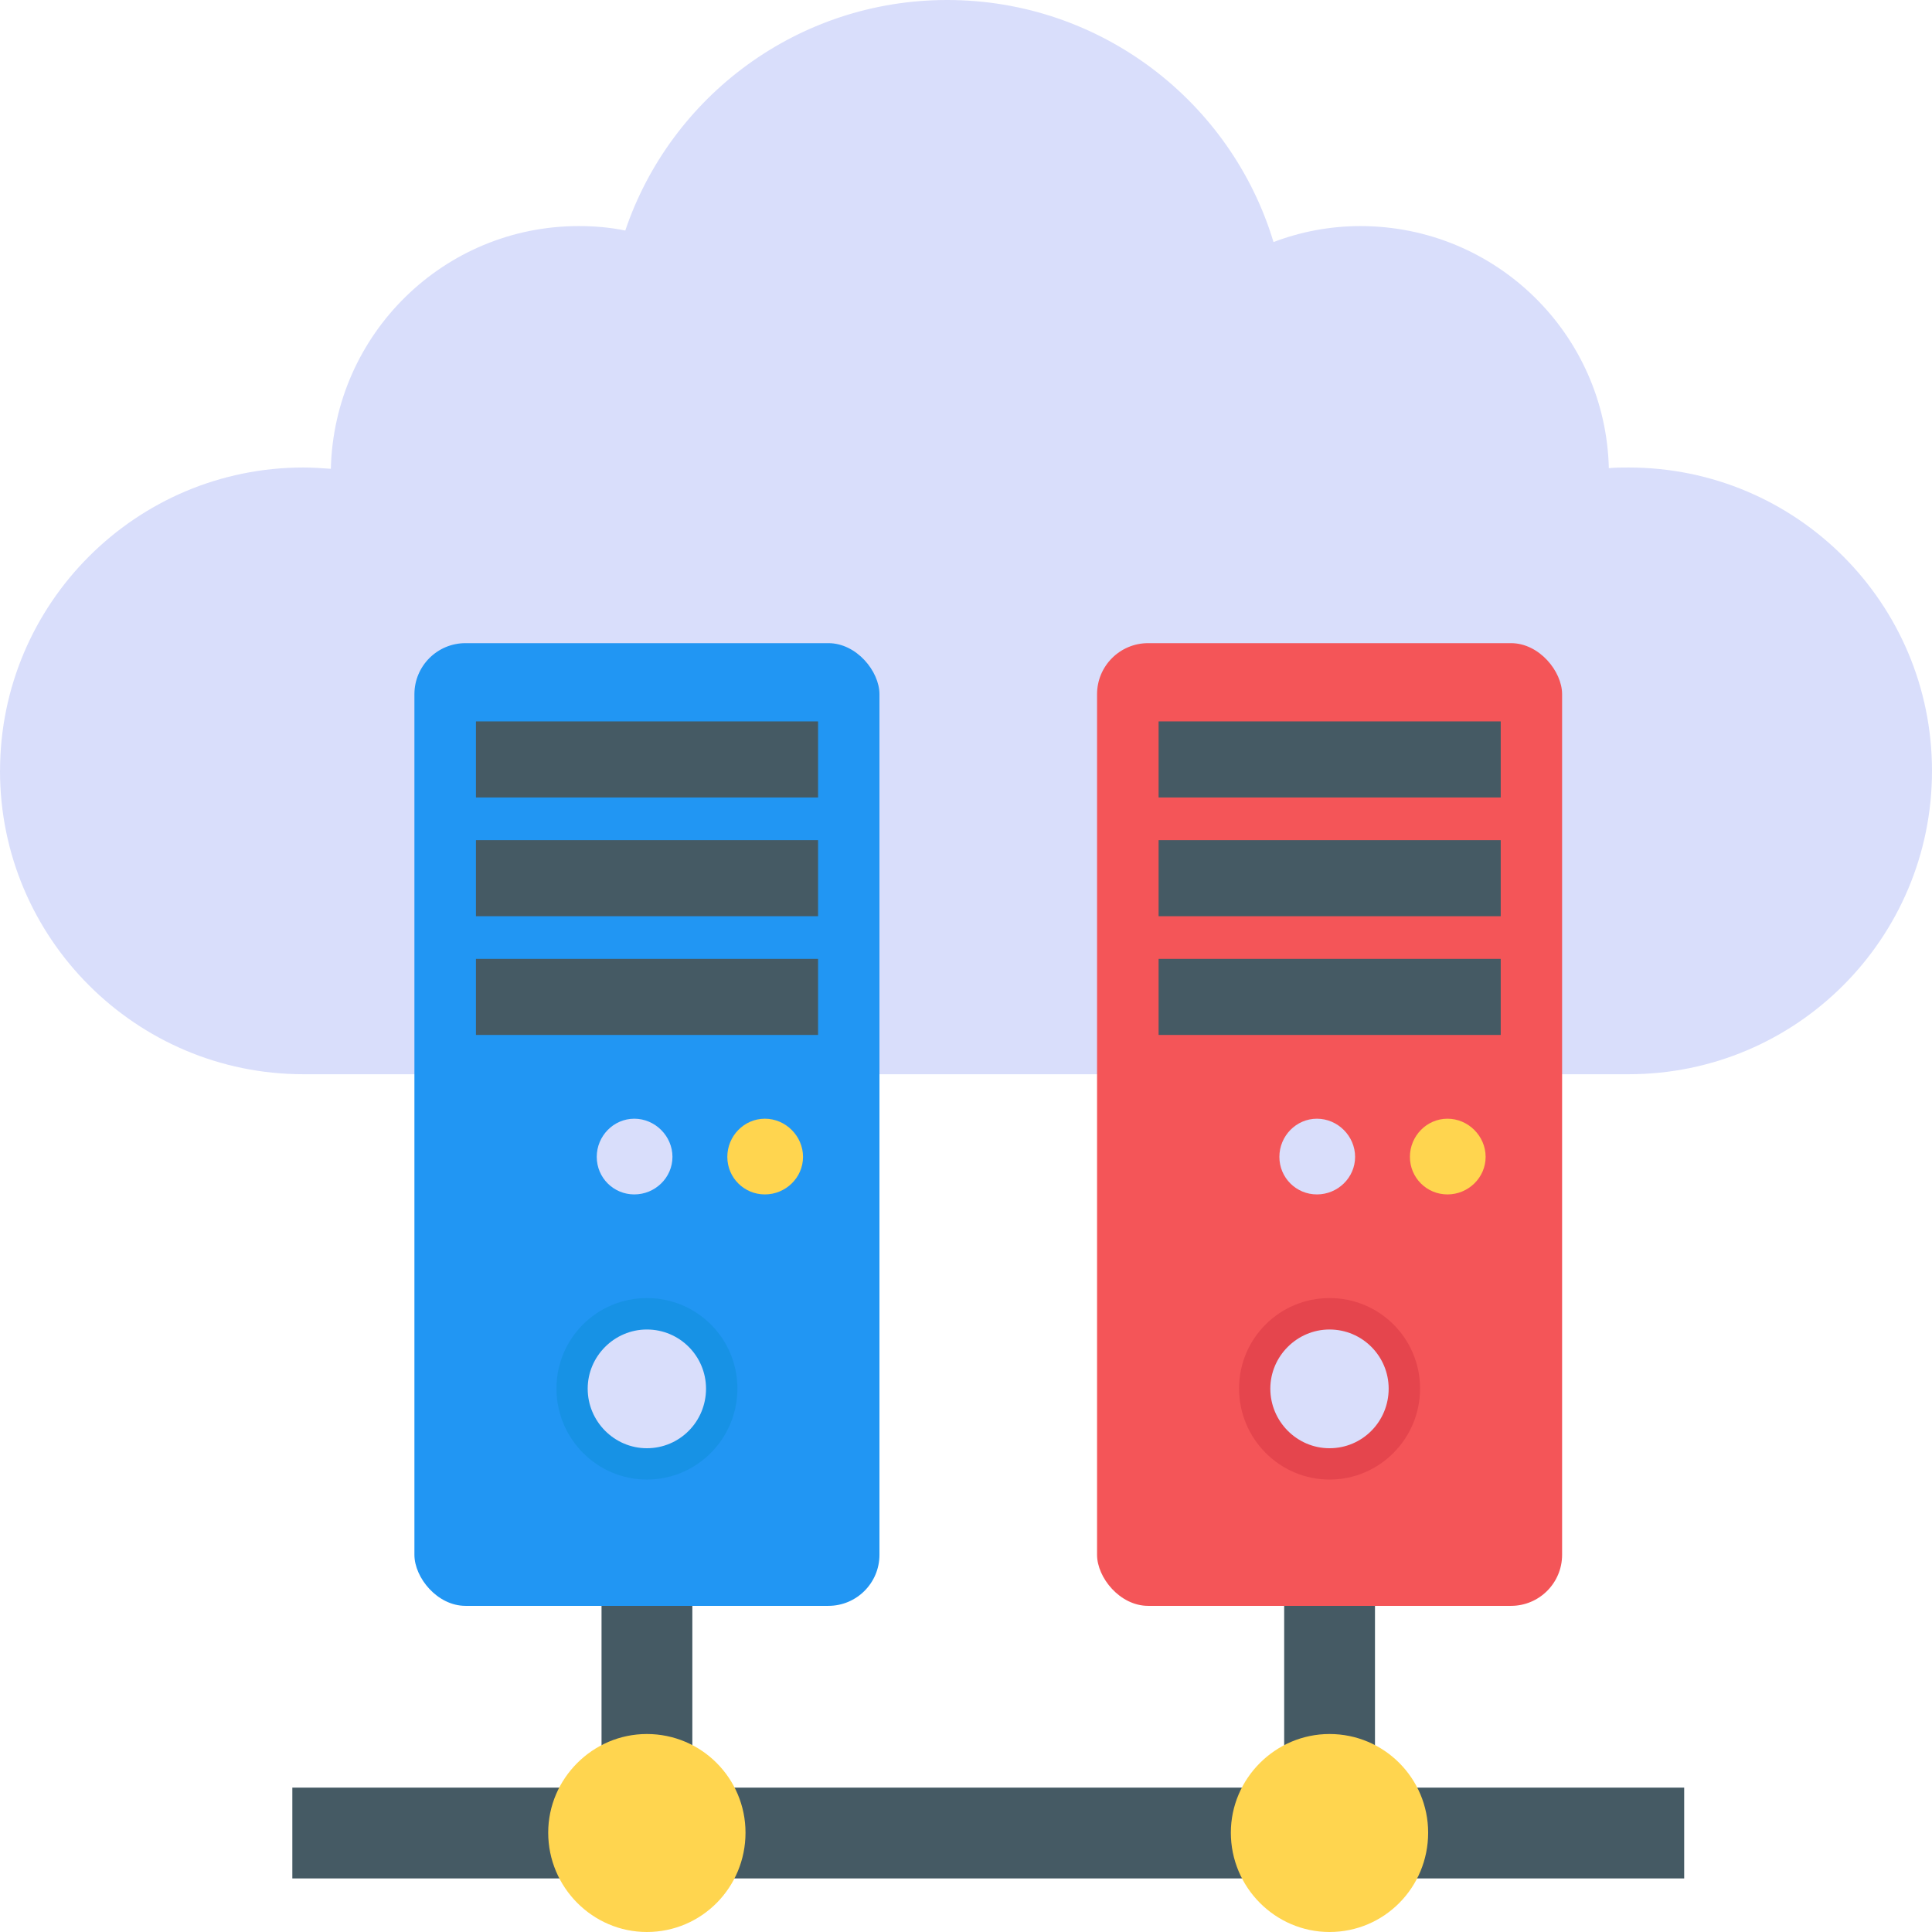 <?xml version="1.0" encoding="UTF-8"?>
<svg id="Layer_2" data-name="Layer 2" xmlns="http://www.w3.org/2000/svg" viewBox="0 0 48 48">
  <g id="Icons">
    <g id="_82" data-name="82">
      <rect x="14.945" y="34.256" width="2.256" height="10.504" fill="#455a64"/>
      <path d="M0,19.152c0,4.157,3.38,7.537,7.537,7.537h32.926c4.173,0,7.537-3.38,7.537-7.537s-3.364-7.537-7.537-7.537c-.159,0-.333,0-.492.016-.079-3.332-2.809-6.014-6.173-6.014-.762,0-1.492.143-2.158.397-1.047-3.475-4.284-6.014-8.108-6.014-3.713,0-6.871,2.396-7.997,5.728-.381-.079-.762-.111-1.158-.111-3.348,0-6.077,2.682-6.157,6.03-.222-.016-.46-.032-.682-.032-4.157,0-7.537,3.38-7.537,7.537Z" fill="#d9defb"/>
      <g>
        <rect x="10.296" y="15.979" width="11.554" height="23.918" rx="1.269" ry="1.269" fill="#2196f3"/>
        <g>
          <rect x="11.825" y="17.923" width="8.5" height="1.89" fill="#455a64"/>
          <rect x="11.825" y="20.873" width="8.5" height="1.89" fill="#455a64"/>
          <rect x="11.825" y="23.823" width="8.5" height="1.89" fill="#455a64"/>
        </g>
        <path d="M19.951,28.742c0,.517-.431.933-.948.933s-.933-.416-.933-.933.416-.948.933-.948.948.431.948.948Z" fill="#ffd54f"/>
        <path d="M16.707,28.742c0,.517-.431.933-.948.933s-.933-.416-.933-.933.416-.948.933-.948.948.431.948.948Z" fill="#d9defb"/>
        <path d="M18.321,34.498c0,1.244-1.005,2.261-2.248,2.261s-2.248-1.017-2.248-2.261,1.005-2.248,2.248-2.248,2.248,1.005,2.248,2.248Z" fill="#1792e5"/>
        <path d="M17.541,34.501c0,.817-.653,1.48-1.47,1.48-.806,0-1.47-.664-1.47-1.48,0-.807.664-1.47,1.47-1.47.817,0,1.47.663,1.47,1.47Z" fill="#d9defb"/>
      </g>
      <rect x="31.905" y="34.256" width="2.256" height="10.504" fill="#455a64"/>
      <rect x="7.263" y="44.413" width="34.58" height="2.256" fill="#455a64"/>
      <g>
        <rect x="27.256" y="15.979" width="11.554" height="23.918" rx="1.269" ry="1.269" fill="#f45558"/>
        <g>
          <rect x="28.785" y="23.823" width="8.5" height="1.89" fill="#455a64"/>
          <rect x="28.785" y="17.923" width="8.5" height="1.89" fill="#455a64"/>
          <rect x="28.785" y="20.873" width="8.5" height="1.89" fill="#455a64"/>
        </g>
        <path d="M36.91,28.742c0,.517-.431.933-.948.933s-.933-.416-.933-.933.416-.948.933-.948.948.431.948.948Z" fill="#ffd54f"/>
        <path d="M33.667,28.742c0,.517-.431.933-.948.933s-.933-.416-.933-.933.416-.948.933-.948.948.431.948.948Z" fill="#d9defb"/>
        <path d="M35.281,34.498c0,1.244-1.005,2.261-2.248,2.261s-2.249-1.017-2.249-2.261,1.005-2.248,2.249-2.248,2.248,1.005,2.248,2.248Z" fill="#e5454d"/>
        <path d="M34.501,34.501c0,.817-.653,1.48-1.47,1.48-.806,0-1.47-.664-1.47-1.48,0-.807.664-1.47,1.47-1.47.817,0,1.47.663,1.47,1.47Z" fill="#d9defb"/>
      </g>
      <path d="M35.482,45.532c0,1.361-1.089,2.468-2.451,2.468-1.344,0-2.451-1.106-2.451-2.468,0-1.345,1.106-2.451,2.451-2.451,1.362,0,2.451,1.106,2.451,2.451Z" fill="#ffd54f"/>
      <path d="M18.522,45.532c0,1.361-1.089,2.468-2.451,2.468-1.344,0-2.451-1.106-2.451-2.468,0-1.345,1.106-2.451,2.451-2.451,1.361,0,2.451,1.106,2.451,2.451Z" fill="#ffd54f"/>
    </g>
  </g>
</svg>